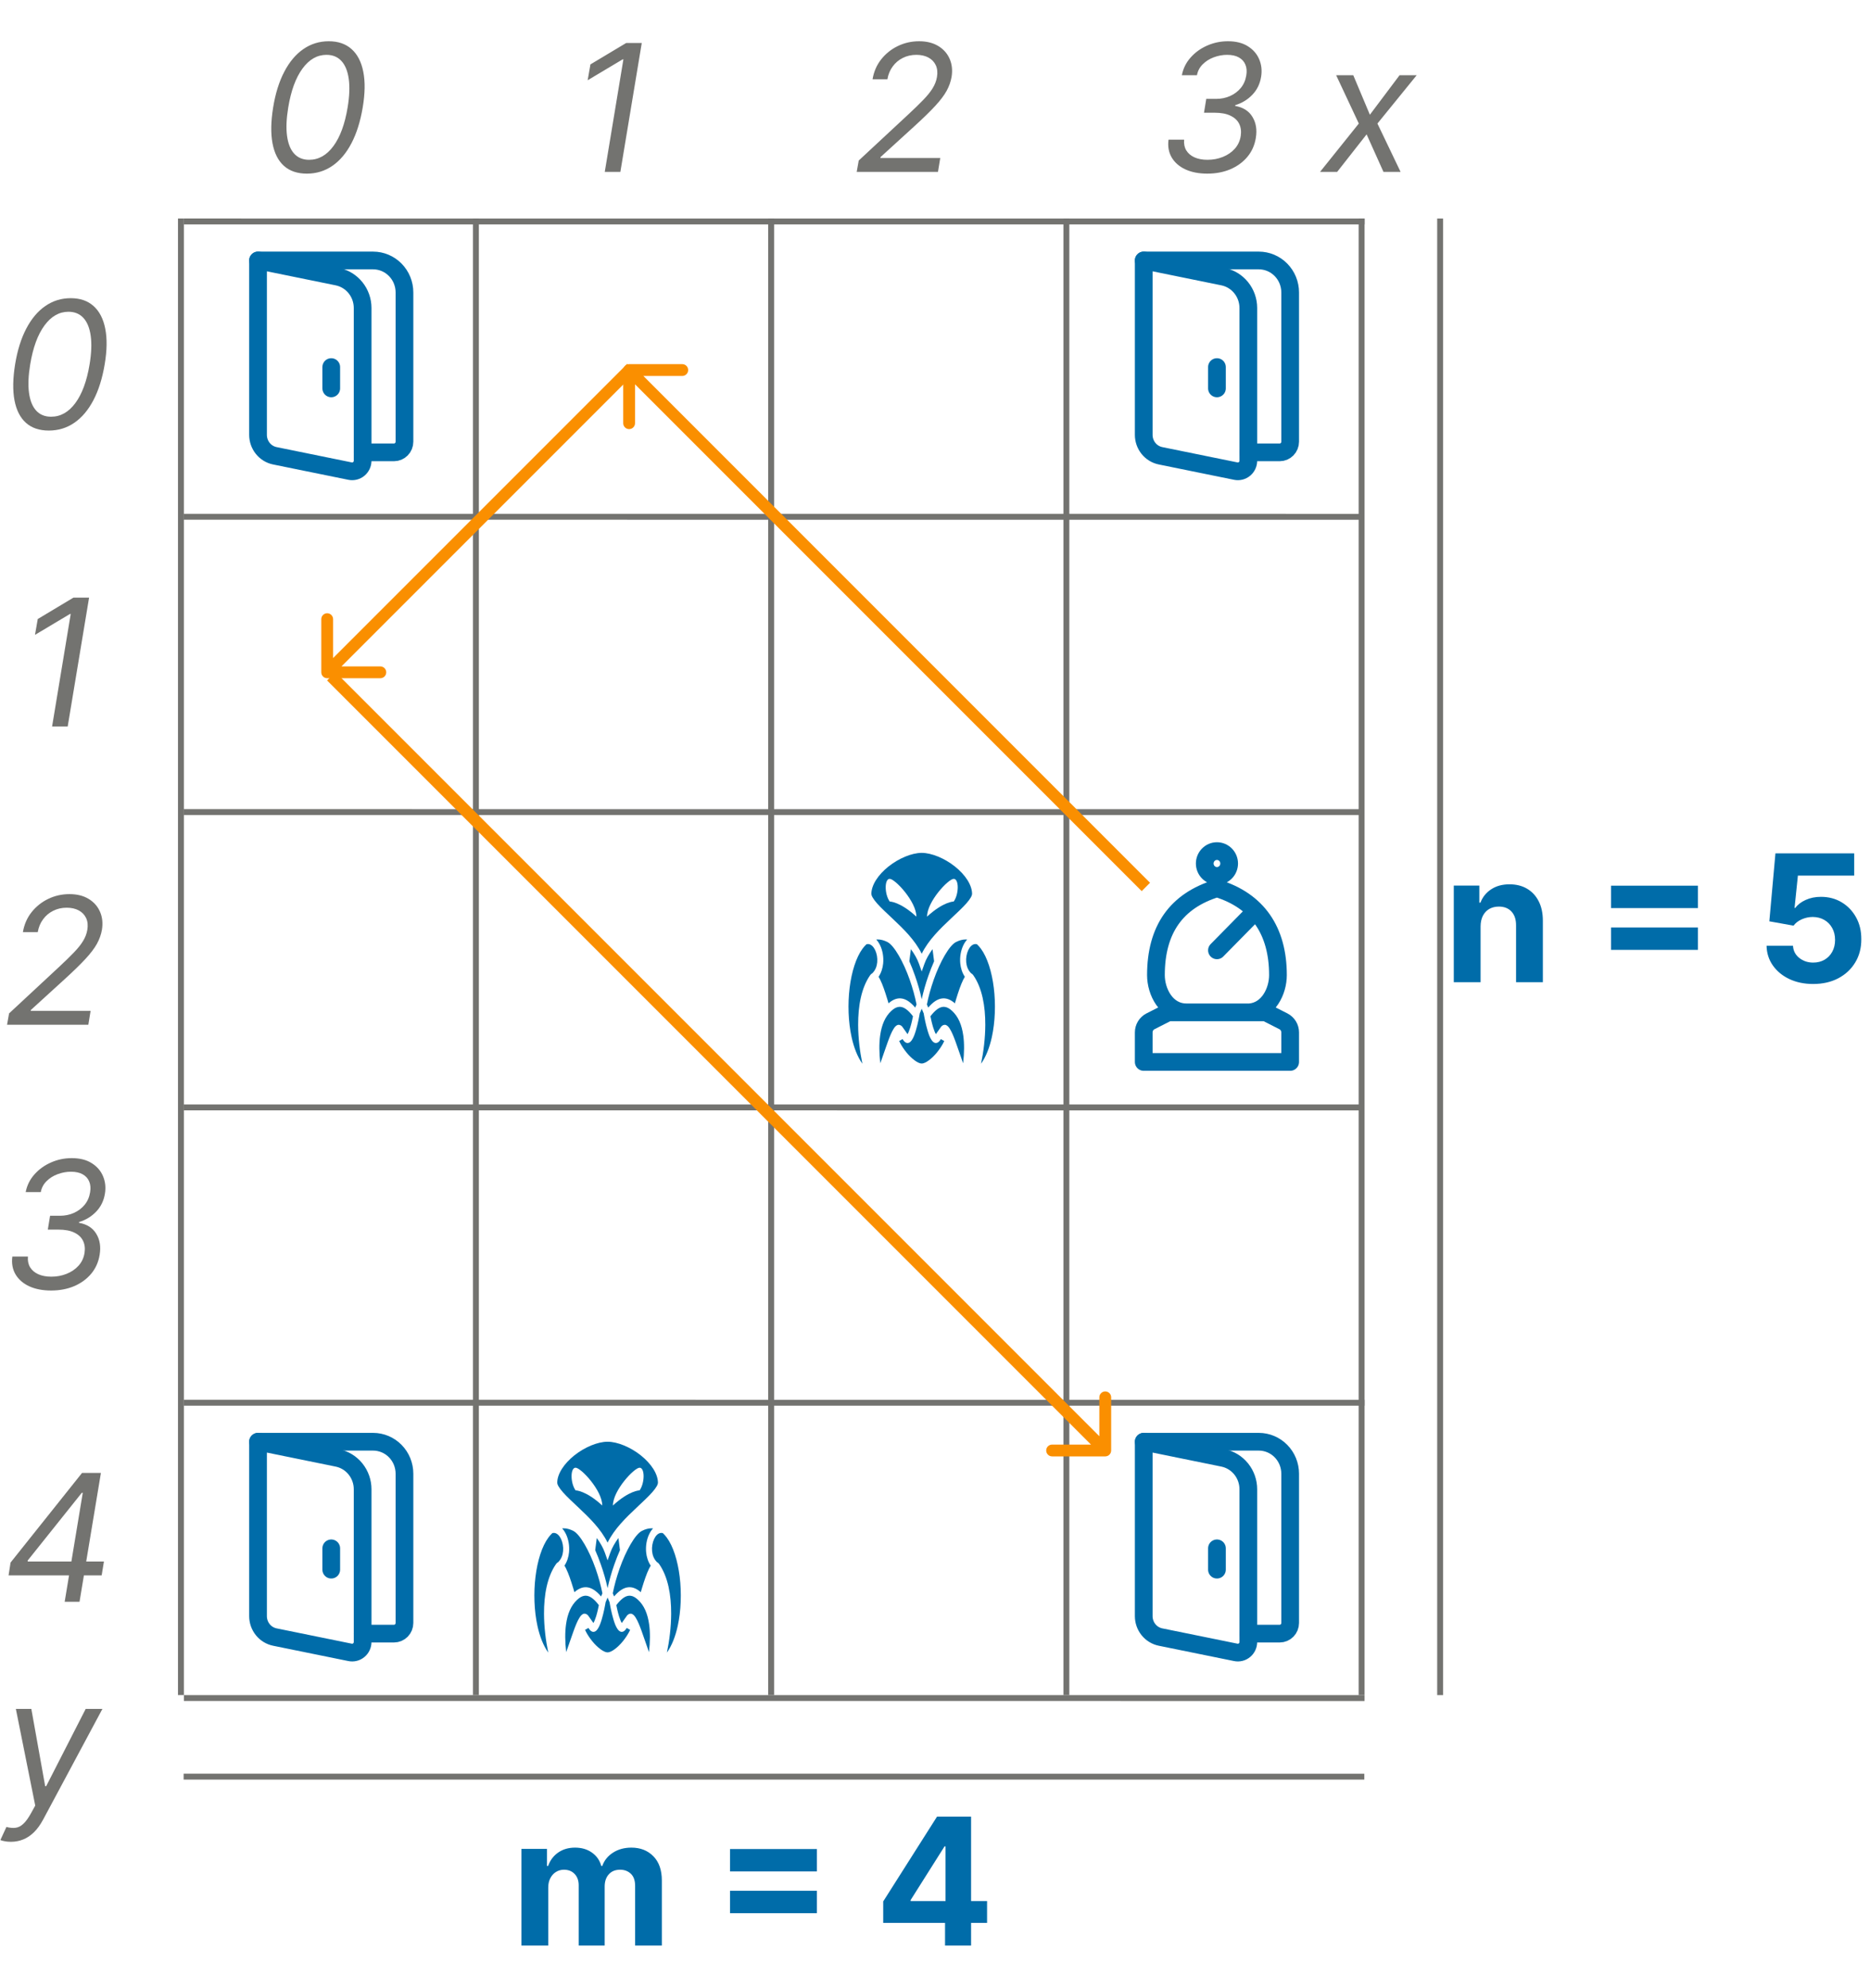 <svg width="3167" height="3366" viewBox="0 0 3167 3366" fill="none" xmlns="http://www.w3.org/2000/svg">
<path d="M1937 441H2131.86C2145.95 441 2159.47 446.705 2169.43 456.859C2179.4 467.014 2185 480.787 2185 495.147V747.834C2185 752.621 2183.13 757.212 2179.81 760.597C2176.49 763.982 2171.98 765.884 2167.29 765.884H2114.14" stroke="#006CA9" stroke-width="30" stroke-linecap="round" stroke-linejoin="round"/>
<path d="M2061 621.491V657.589M1937 441L2071.42 468.399C2083.46 470.852 2094.3 477.481 2102.09 487.159C2109.88 496.836 2114.14 508.965 2114.14 521.481V779.962C2114.14 782.631 2113.56 785.267 2112.44 787.679C2111.32 790.091 2109.68 792.22 2107.66 793.912C2105.63 795.604 2103.26 796.816 2100.72 797.463C2098.18 798.109 2095.53 798.173 2092.96 797.65L1965.48 771.695C1957.45 770.059 1950.22 765.636 1945.03 759.179C1939.83 752.723 1937 744.631 1937 736.283V441Z" stroke="#006CA9" stroke-width="30" stroke-linecap="round" stroke-linejoin="round"/>
<path d="M437 441H631.857C645.951 441 659.469 446.705 669.435 456.859C679.401 467.014 685 480.787 685 495.147V747.834C685 752.621 683.134 757.212 679.812 760.597C676.49 763.982 671.984 765.884 667.286 765.884H614.143" stroke="#006CA9" stroke-width="30" stroke-linecap="round" stroke-linejoin="round"/>
<path d="M561 621.491V657.589M437 441L571.416 468.399C583.462 470.852 594.301 477.481 602.091 487.159C609.881 496.836 614.14 508.965 614.143 521.481V779.962C614.141 782.631 613.559 785.267 612.437 787.679C611.315 790.091 609.682 792.22 607.656 793.912C605.63 795.604 603.26 796.816 600.718 797.463C598.176 798.109 595.526 798.173 592.957 797.65L465.485 771.695C457.45 770.059 450.221 765.636 445.027 759.179C439.833 752.723 436.997 744.631 437 736.283V441Z" stroke="#006CA9" stroke-width="30" stroke-linecap="round" stroke-linejoin="round"/>
<path d="M437 2441H631.857C645.951 2441 659.469 2446.7 669.435 2456.86C679.401 2467.01 685 2480.79 685 2495.15V2747.83C685 2752.62 683.134 2757.21 679.812 2760.6C676.49 2763.98 671.984 2765.88 667.286 2765.88H614.143" stroke="#006CA9" stroke-width="30" stroke-linecap="round" stroke-linejoin="round"/>
<path d="M561 2621.49V2657.59M437 2441L571.416 2468.4C583.462 2470.85 594.301 2477.48 602.091 2487.16C609.881 2496.84 614.14 2508.96 614.143 2521.48V2779.96C614.141 2782.63 613.559 2785.27 612.437 2787.68C611.315 2790.09 609.682 2792.22 607.656 2793.91C605.63 2795.6 603.26 2796.82 600.718 2797.46C598.176 2798.11 595.526 2798.17 592.957 2797.65L465.485 2771.7C457.45 2770.06 450.221 2765.64 445.027 2759.18C439.833 2752.72 436.997 2744.63 437 2736.28V2441Z" stroke="#006CA9" stroke-width="30" stroke-linecap="round" stroke-linejoin="round"/>
<path d="M1937 2441H2131.86C2145.95 2441 2159.47 2446.7 2169.43 2456.86C2179.4 2467.01 2185 2480.79 2185 2495.15V2747.83C2185 2752.62 2183.13 2757.21 2179.81 2760.6C2176.49 2763.98 2171.98 2765.88 2167.29 2765.88H2114.14" stroke="#006CA9" stroke-width="30" stroke-linecap="round" stroke-linejoin="round"/>
<path d="M2061 2621.49V2657.59M1937 2441L2071.42 2468.4C2083.46 2470.85 2094.3 2477.48 2102.09 2487.16C2109.88 2496.84 2114.14 2508.96 2114.14 2521.48V2779.96C2114.14 2782.63 2113.56 2785.27 2112.44 2787.68C2111.32 2790.09 2109.68 2792.22 2107.66 2793.91C2105.63 2795.6 2103.26 2796.82 2100.72 2797.46C2098.18 2798.11 2095.53 2798.17 2092.96 2797.65L1965.48 2771.7C1957.45 2770.06 1950.22 2765.64 1945.03 2759.18C1939.83 2752.72 1937 2744.63 1937 2736.28V2441Z" stroke="#006CA9" stroke-width="30" stroke-linecap="round" stroke-linejoin="round"/>
<path d="M1561 1444C1544.2 1444 1522.09 1453.26 1504.75 1467.07C1496.08 1473.97 1488.59 1482 1483.46 1490.17C1478.34 1498.33 1475.71 1506.38 1475.71 1513.58C1475.71 1514.38 1476.13 1516.41 1477.75 1519.3C1479.37 1522.2 1482.02 1525.74 1485.38 1529.55C1492.11 1537.16 1501.65 1545.94 1511.86 1555.57C1529.62 1572.33 1549.52 1591.41 1561 1614.79C1572.48 1591.41 1592.38 1572.33 1610.14 1555.57C1620.35 1545.94 1629.89 1537.16 1636.62 1529.55C1639.98 1525.74 1642.63 1522.2 1644.25 1519.3C1645.87 1516.41 1646.29 1514.38 1646.29 1513.58C1646.29 1506.38 1643.66 1498.33 1638.54 1490.17C1633.41 1482 1625.92 1473.97 1617.25 1467.07C1599.91 1453.26 1577.8 1444 1561 1444ZM1506.78 1487.98C1515.81 1487.98 1551.96 1526.37 1551.96 1551.96C1524.04 1526.25 1506.78 1526.37 1506.78 1526.37C1497.74 1513.58 1497.74 1487.98 1506.78 1487.98ZM1615.22 1487.98C1624.26 1487.98 1624.26 1513.58 1615.22 1526.37C1615.22 1526.37 1597.96 1526.25 1570.04 1551.96C1570.04 1526.37 1606.19 1487.98 1615.22 1487.98ZM1486.66 1590.59C1485.95 1590.59 1485.25 1590.62 1484.55 1590.68C1484.37 1590.69 1484.19 1590.72 1484.01 1590.74C1486.62 1593.49 1488.87 1596.92 1490.67 1600.75C1494.74 1609.38 1496.74 1620.21 1495.72 1631.08C1494.96 1639.11 1492.42 1647.12 1487.97 1653.78C1488.95 1655.31 1489.86 1657.03 1490.79 1658.93C1494.79 1667.07 1498.78 1678.69 1502.79 1691.92C1503.47 1694.16 1504.14 1696.44 1504.81 1698.75C1510.83 1693.43 1517.58 1690.01 1524.84 1690.33C1525.94 1690.38 1527.04 1690.51 1528.13 1690.73C1535.24 1692.15 1542.47 1697.09 1549.97 1705.96C1550.73 1704.21 1551.48 1702.43 1552.21 1700.65C1549.74 1687.8 1545.66 1672.97 1540.6 1658.57C1530.01 1628.49 1514.29 1600.69 1502.93 1594.95C1497.04 1591.97 1491.64 1590.59 1486.66 1590.59ZM1635.34 1590.59C1630.36 1590.59 1624.96 1591.97 1619.07 1594.95C1607.71 1600.69 1591.99 1628.49 1581.4 1658.57C1576.34 1672.97 1572.26 1687.8 1569.79 1700.65C1570.5 1702.4 1571.26 1704.18 1572.03 1705.96C1579.53 1697.09 1586.76 1692.15 1593.87 1690.73C1594.98 1690.51 1596.07 1690.38 1597.16 1690.33C1604.42 1690.01 1611.17 1693.43 1617.19 1698.75C1617.86 1696.44 1618.53 1694.16 1619.21 1691.92C1623.22 1678.69 1627.21 1667.07 1631.21 1658.93C1632.14 1657.03 1633.05 1655.31 1634.03 1653.78C1629.58 1647.12 1627.04 1639.11 1626.28 1631.08C1625.26 1620.21 1627.26 1609.38 1631.33 1600.75C1633.13 1596.92 1635.38 1593.49 1637.99 1590.74C1637.81 1590.72 1637.63 1590.69 1637.45 1590.68C1636.74 1590.62 1636.04 1590.59 1635.34 1590.59H1635.34ZM1469.82 1598.36C1469.04 1598.37 1468.26 1598.47 1467.49 1598.67C1465.15 1600.81 1462.92 1603.34 1460.79 1606.21C1449.98 1620.8 1442.26 1645.14 1438.91 1672.5C1435.57 1699.86 1436.56 1730.09 1442.24 1755.98C1446.15 1773.8 1452.27 1789.35 1460.51 1801C1456.29 1780.62 1453.4 1757.77 1453.33 1735.17C1453.22 1703.88 1458.5 1672.73 1473.82 1650.91C1474.71 1649.64 1475.91 1648.57 1477.23 1647.95C1482.59 1642.69 1484.99 1636.13 1485.64 1629.18C1486.31 1622.07 1484.93 1614.5 1482.21 1608.74C1479.5 1602.97 1475.65 1599.21 1471.44 1598.49C1470.91 1598.41 1470.37 1598.36 1469.82 1598.36ZM1652.18 1598.36C1651.64 1598.36 1651.1 1598.4 1650.56 1598.49C1646.35 1599.21 1642.5 1602.97 1639.79 1608.74C1637.07 1614.5 1635.69 1622.07 1636.36 1629.18C1637.02 1636.13 1639.41 1642.69 1644.77 1647.95C1646.09 1648.57 1647.29 1649.64 1648.18 1650.91C1663.5 1672.73 1668.78 1703.88 1668.67 1735.17C1668.6 1757.77 1665.71 1780.62 1661.49 1801C1669.73 1789.35 1675.85 1773.8 1679.76 1755.98C1685.44 1730.09 1686.43 1699.86 1683.09 1672.5C1679.74 1645.14 1672.02 1620.8 1661.21 1606.21C1659.08 1603.34 1656.85 1600.81 1654.51 1598.67C1653.74 1598.47 1652.97 1598.37 1652.18 1598.36ZM1542.67 1607.02L1540.03 1627.55C1543.5 1635.4 1546.73 1643.73 1549.69 1652.15C1554.41 1665.53 1558.3 1679.21 1561 1691.86C1563.7 1679.21 1567.59 1665.53 1572.3 1652.15C1575.27 1643.73 1578.5 1635.4 1581.97 1627.55L1579.33 1607.02C1573.37 1615.19 1568.52 1623.55 1565.55 1631.95L1561 1644.83L1556.45 1631.95C1553.48 1623.55 1548.63 1615.18 1542.67 1607.02L1542.67 1607.02ZM1523.39 1704.69C1523.03 1704.69 1522.66 1704.72 1522.3 1704.75C1517.99 1705.18 1513.88 1707.55 1509.55 1711.54C1499.09 1721.18 1493.14 1735.11 1490.61 1753.33C1488.73 1766.88 1488.89 1782.78 1490.9 1800.27C1494.94 1789.01 1499.24 1775.87 1503.43 1764.39C1506.69 1755.44 1509.8 1747.61 1513.3 1742.03C1515.05 1739.24 1516.91 1736.78 1519.72 1735.56C1522.52 1734.35 1526.32 1735.8 1528.44 1738.8L1536.98 1750.89C1538.15 1749.2 1540.08 1744.61 1541.64 1739.46C1543.94 1731.86 1545.4 1724.8 1546.21 1720.65C1538.64 1710.71 1532.18 1706.08 1526.71 1704.98C1525.61 1704.76 1524.5 1704.66 1523.39 1704.69ZM1598.61 1704.69C1597.5 1704.66 1596.39 1704.76 1595.29 1704.98C1589.82 1706.08 1583.36 1710.71 1575.79 1720.65C1576.6 1724.8 1578.06 1731.86 1580.36 1739.46C1581.92 1744.61 1583.85 1749.2 1585.02 1750.89L1593.56 1738.8C1595.68 1735.8 1599.48 1734.35 1602.28 1735.56C1605.09 1736.78 1606.95 1739.24 1608.7 1742.03C1612.2 1747.61 1615.31 1755.44 1618.57 1764.39C1622.76 1775.87 1627.06 1789.01 1631.1 1800.27C1633.11 1782.78 1633.27 1766.88 1631.39 1753.33C1628.86 1735.11 1622.91 1721.18 1612.45 1711.54C1608.12 1707.55 1604.01 1705.18 1599.7 1704.75C1599.33 1704.72 1598.97 1704.7 1598.61 1704.69ZM1561 1707.85C1559.89 1710.61 1558.73 1713.33 1557.54 1716.02L1557.59 1716.09L1556.89 1720.05C1556.89 1720.05 1554.61 1733.17 1550.99 1745.13C1549.18 1751.11 1547.2 1756.82 1544.12 1761.18C1542.58 1763.36 1540.58 1765.43 1537.82 1765.87C1535.07 1766.3 1532.17 1764.44 1530.29 1761.78L1528.49 1759.22C1526.66 1760.53 1524.78 1761.61 1522.84 1762.38C1523.32 1763.56 1523.85 1764.7 1524.42 1765.8C1526.96 1770.67 1530.71 1776.37 1534.98 1781.66C1543.52 1792.24 1554.5 1800.67 1561 1800.67C1567.5 1800.67 1578.48 1792.24 1587.02 1781.66C1591.29 1776.37 1595.04 1770.67 1597.58 1765.8C1598.15 1764.7 1598.68 1763.56 1599.16 1762.38C1597.22 1761.61 1595.34 1760.53 1593.51 1759.22L1591.71 1761.78C1589.83 1764.44 1586.93 1766.3 1584.18 1765.87C1581.42 1765.43 1579.42 1763.36 1577.88 1761.18C1574.8 1756.82 1572.82 1751.11 1571.01 1745.13C1567.39 1733.17 1565.11 1720.05 1565.11 1720.05L1564.41 1716.09L1564.46 1716.02C1563.27 1713.33 1562.11 1710.61 1561 1707.85Z" fill="#006CA9"/>
<path d="M1029 2441C1012.2 2441 990.088 2450.26 972.749 2464.07C964.08 2470.97 956.59 2479 951.464 2487.17C946.337 2495.33 943.71 2503.38 943.71 2510.58C943.71 2511.38 944.134 2513.41 945.755 2516.3C947.374 2519.2 950.019 2522.74 953.382 2526.55C960.107 2534.16 969.652 2542.94 979.856 2552.57C997.616 2569.33 1017.52 2588.41 1029 2611.79C1040.48 2588.41 1060.38 2569.33 1078.14 2552.57C1088.35 2542.94 1097.89 2534.16 1104.62 2526.55C1107.98 2522.74 1110.63 2519.2 1112.25 2516.3C1113.87 2513.41 1114.29 2511.38 1114.29 2510.58C1114.29 2503.38 1111.66 2495.33 1106.54 2487.17C1101.41 2479 1093.92 2470.97 1085.25 2464.07C1067.91 2450.26 1045.8 2441 1029 2441ZM974.776 2484.98C983.813 2484.98 1019.96 2523.37 1019.96 2548.96C992.045 2523.25 974.776 2523.37 974.776 2523.37C965.739 2510.58 965.739 2484.98 974.776 2484.98ZM1083.22 2484.98C1092.26 2484.98 1092.26 2510.58 1083.22 2523.37C1083.22 2523.37 1065.96 2523.25 1038.04 2548.96C1038.04 2523.37 1074.19 2484.98 1083.22 2484.98ZM954.662 2587.59C953.951 2587.59 953.248 2587.62 952.555 2587.68C952.371 2587.69 952.191 2587.72 952.008 2587.74C954.619 2590.49 956.869 2593.92 958.672 2597.75C962.736 2606.38 964.742 2617.21 963.718 2628.08C962.962 2636.11 960.423 2644.12 955.971 2650.78C956.952 2652.31 957.86 2654.03 958.79 2655.93C962.788 2664.07 966.779 2675.69 970.788 2688.92C971.466 2691.16 972.141 2693.44 972.813 2695.75C978.828 2690.43 985.577 2687.01 992.841 2687.33C993.941 2687.38 995.038 2687.51 996.128 2687.73C1003.24 2689.15 1010.47 2694.09 1017.97 2702.96C1018.73 2701.21 1019.48 2699.43 1020.21 2697.65C1017.74 2684.8 1013.66 2669.97 1008.6 2655.57C998.007 2625.49 982.287 2597.69 970.928 2591.95C965.036 2588.97 959.637 2587.59 954.662 2587.59ZM1103.34 2587.59C1098.36 2587.59 1092.96 2588.97 1087.07 2591.95C1075.71 2597.69 1059.99 2625.49 1049.4 2655.57C1044.34 2669.97 1040.26 2684.8 1037.79 2697.65C1038.5 2699.4 1039.26 2701.18 1040.03 2702.96C1047.53 2694.09 1054.76 2689.15 1061.87 2687.73C1062.98 2687.51 1064.07 2687.38 1065.16 2687.33C1072.42 2687.01 1079.17 2690.43 1085.19 2695.75C1085.86 2693.44 1086.53 2691.16 1087.21 2688.92C1091.22 2675.69 1095.21 2664.07 1099.21 2655.93C1100.14 2654.03 1101.05 2652.31 1102.03 2650.78C1097.58 2644.12 1095.04 2636.11 1094.28 2628.08C1093.26 2617.21 1095.26 2606.38 1099.33 2597.75C1101.13 2593.92 1103.38 2590.49 1105.99 2587.74C1105.81 2587.72 1105.63 2587.69 1105.45 2587.68C1104.74 2587.62 1104.04 2587.59 1103.34 2587.59H1103.34ZM937.816 2595.36C937.035 2595.37 936.256 2595.47 935.489 2595.67C933.147 2597.81 930.92 2600.34 928.792 2603.21C917.98 2617.8 910.256 2642.14 906.914 2669.5C903.571 2696.86 904.562 2727.09 910.243 2752.98C914.152 2770.8 920.271 2786.35 928.514 2798C924.288 2777.62 921.404 2754.77 921.325 2732.17C921.217 2700.88 926.497 2669.73 941.824 2647.91C942.71 2646.64 943.914 2645.57 945.23 2644.95C950.591 2639.69 952.985 2633.13 953.639 2626.18C954.309 2619.07 952.927 2611.5 950.213 2605.74C947.498 2599.97 943.653 2596.21 939.438 2595.49C938.911 2595.41 938.37 2595.36 937.816 2595.36ZM1120.18 2595.36C1119.64 2595.36 1119.1 2595.4 1118.56 2595.49C1114.35 2596.21 1110.5 2599.97 1107.79 2605.74C1105.07 2611.5 1103.69 2619.07 1104.36 2626.18C1105.02 2633.13 1107.41 2639.69 1112.77 2644.95C1114.09 2645.57 1115.29 2646.64 1116.18 2647.91C1131.5 2669.73 1136.78 2700.88 1136.67 2732.17C1136.6 2754.77 1133.71 2777.62 1129.49 2798C1137.73 2786.35 1143.85 2770.8 1147.76 2752.98C1153.44 2727.09 1154.43 2696.86 1151.09 2669.5C1147.74 2642.14 1140.02 2617.8 1129.21 2603.21C1127.08 2600.34 1124.85 2597.81 1122.51 2595.67C1121.74 2595.47 1120.97 2595.37 1120.18 2595.36ZM1010.67 2604.02L1008.03 2624.55C1011.5 2632.4 1014.73 2640.73 1017.69 2649.15C1022.41 2662.53 1026.3 2676.21 1029 2688.86C1031.7 2676.21 1035.59 2662.53 1040.3 2649.15C1043.27 2640.73 1046.5 2632.4 1049.97 2624.55L1047.33 2604.02C1041.37 2612.19 1036.52 2620.55 1033.55 2628.95L1029 2641.83L1024.45 2628.95C1021.48 2620.55 1016.63 2612.18 1010.67 2604.02L1010.67 2604.02ZM991.389 2701.69C991.026 2701.69 990.664 2701.72 990.304 2701.75C985.986 2702.18 981.876 2704.55 977.551 2708.54C967.094 2718.18 961.144 2732.11 958.611 2750.33C956.728 2763.88 956.892 2779.78 958.903 2797.27C962.942 2786.01 967.243 2772.87 971.429 2761.39C974.691 2752.44 977.796 2744.61 981.302 2739.03C983.054 2736.24 984.906 2733.78 987.715 2732.56C990.525 2731.35 994.325 2732.8 996.445 2735.8L1004.98 2747.89C1006.15 2746.2 1008.08 2741.61 1009.64 2736.46C1011.94 2728.86 1013.4 2721.8 1014.21 2717.65C1006.64 2707.71 1000.18 2703.08 994.707 2701.98C993.608 2701.76 992.499 2701.66 991.389 2701.69ZM1066.61 2701.69C1065.5 2701.66 1064.39 2701.76 1063.29 2701.98C1057.82 2703.08 1051.36 2707.71 1043.79 2717.65C1044.6 2721.8 1046.06 2728.86 1048.36 2736.46C1049.92 2741.61 1051.85 2746.2 1053.02 2747.89L1061.56 2735.8C1063.68 2732.8 1067.48 2731.35 1070.28 2732.56C1073.09 2733.78 1074.95 2736.24 1076.7 2739.03C1080.2 2744.61 1083.31 2752.44 1086.57 2761.39C1090.76 2772.87 1095.06 2786.01 1099.1 2797.27C1101.11 2779.78 1101.27 2763.88 1099.39 2750.33C1096.86 2732.11 1090.91 2718.18 1080.45 2708.54C1076.12 2704.55 1072.01 2702.18 1067.7 2701.75C1067.33 2701.72 1066.97 2701.7 1066.61 2701.69ZM1029 2704.85C1027.89 2707.61 1026.73 2710.33 1025.54 2713.02L1025.59 2713.09L1024.89 2717.05C1024.89 2717.05 1022.61 2730.17 1018.99 2742.13C1017.18 2748.11 1015.2 2753.82 1012.12 2758.18C1010.58 2760.36 1008.58 2762.43 1005.82 2762.87C1003.07 2763.3 1000.17 2761.44 998.294 2758.78L996.487 2756.22C994.656 2757.53 992.778 2758.61 990.845 2759.38C991.322 2760.56 991.847 2761.7 992.417 2762.8C994.963 2767.67 998.705 2773.37 1002.98 2778.66C1011.52 2789.24 1022.5 2797.67 1029 2797.67C1035.5 2797.67 1046.48 2789.24 1055.02 2778.66C1059.29 2773.37 1063.04 2767.67 1065.58 2762.8C1066.15 2761.7 1066.68 2760.56 1067.16 2759.38C1065.22 2758.61 1063.34 2757.53 1061.51 2756.22L1059.71 2758.78C1057.83 2761.44 1054.93 2763.3 1052.18 2762.87C1049.42 2762.43 1047.42 2760.36 1045.88 2758.18C1042.8 2753.82 1040.82 2748.11 1039.01 2742.13C1035.39 2730.17 1033.11 2717.05 1033.11 2717.05L1032.41 2713.09L1032.46 2713.02C1031.27 2710.33 1030.11 2707.61 1029 2704.85Z" fill="#006CA9"/>
<path d="M2061 1483C2055.52 1483 2050.26 1480.79 2046.39 1476.85C2042.51 1472.91 2040.33 1467.57 2040.33 1462C2040.33 1456.43 2042.51 1451.09 2046.39 1447.15C2050.26 1443.21 2055.52 1441 2061 1441C2066.48 1441 2071.74 1443.21 2075.61 1447.15C2079.49 1451.09 2081.67 1456.43 2081.67 1462C2081.67 1467.57 2079.49 1472.91 2075.61 1476.85C2071.74 1480.79 2066.48 1483 2061 1483ZM2061 1483V1504M2061 1504C1992.12 1525 1957.67 1573.99 1957.67 1651C1957.67 1678.95 1974.88 1714 2009.33 1714H2112.67H2116.28C2148.32 1711.5 2164.33 1677.96 2164.33 1651C2164.33 1575.97 2129.88 1525 2061 1504ZM2123 1546L2061 1609M1978.33 1714L1948.43 1729.2C1945 1730.95 1942.11 1733.63 1940.09 1736.94C1938.07 1740.26 1937 1744.08 1937 1747.98V1798H2185V1747.98C2185 1744.08 2183.93 1740.26 2181.91 1736.94C2179.89 1733.63 2177 1730.95 2173.57 1729.2L2143.67 1714H1978.33Z" stroke="#006CA9" stroke-width="30" stroke-linecap="round" stroke-linejoin="round"/>
<path d="M2507.49 1568.4V1663H2462.11V1499.36H2505.36V1528.23H2507.28C2510.9 1518.72 2516.98 1511.19 2525.5 1505.65C2534.02 1500.04 2544.36 1497.23 2556.5 1497.23C2567.86 1497.23 2577.77 1499.72 2586.22 1504.69C2594.67 1509.66 2601.24 1516.76 2605.93 1526C2610.62 1535.16 2612.96 1546.1 2612.96 1558.81V1663H2567.58V1566.91C2567.65 1556.89 2565.09 1549.08 2559.91 1543.47C2554.72 1537.79 2547.59 1534.95 2538.5 1534.95C2532.39 1534.95 2526.99 1536.26 2522.3 1538.89C2517.69 1541.52 2514.06 1545.35 2511.44 1550.39C2508.88 1555.37 2507.57 1561.37 2507.49 1568.4ZM2728.39 1537.5V1499.58H2875.52V1537.5H2728.39ZM2728.39 1608.24V1570.32H2875.52V1608.24H2728.39ZM3070.77 1665.98C3055.71 1665.98 3042.29 1663.21 3030.5 1657.67C3018.78 1652.13 3009.47 1644.5 3002.58 1634.77C2995.7 1625.04 2992.11 1613.89 2991.82 1601.32H3036.57C3037.07 1609.77 3040.62 1616.62 3047.22 1621.88C3053.83 1627.13 3061.68 1629.76 3070.77 1629.76C3078.01 1629.76 3084.4 1628.16 3089.94 1624.97C3095.55 1621.7 3099.92 1617.19 3103.05 1611.44C3106.24 1605.61 3107.84 1598.94 3107.84 1591.41C3107.84 1583.74 3106.21 1576.99 3102.94 1571.17C3099.74 1565.34 3095.31 1560.8 3089.62 1557.53C3083.94 1554.26 3077.44 1552.6 3070.13 1552.52C3063.74 1552.52 3057.52 1553.84 3051.48 1556.47C3045.52 1559.09 3040.87 1562.68 3037.53 1567.23L2996.51 1559.88L3006.85 1444.82H3140.23V1482.53H3044.88L3039.23 1537.18H3040.51C3044.35 1531.79 3050.13 1527.31 3057.88 1523.76C3065.62 1520.21 3074.28 1518.43 3083.87 1518.43C3097.01 1518.43 3108.73 1521.52 3119.03 1527.7C3129.32 1533.88 3137.46 1542.37 3143.42 1553.16C3149.39 1563.89 3152.34 1576.25 3152.27 1590.24C3152.34 1604.94 3148.93 1618.01 3142.04 1629.44C3135.22 1640.81 3125.67 1649.75 3113.38 1656.29C3101.16 1662.75 3086.96 1665.98 3070.77 1665.98Z" fill="#006CA9"/>
<path d="M883.111 3294V3130.36H926.364V3159.23H928.281C931.69 3149.65 937.372 3142.08 945.327 3136.54C953.281 3131 962.798 3128.23 973.878 3128.23C985.099 3128.23 994.652 3131.04 1002.54 3136.65C1010.42 3142.19 1015.67 3149.72 1018.3 3159.23H1020.01C1023.35 3149.86 1029.38 3142.37 1038.12 3136.76C1046.92 3131.07 1057.33 3128.23 1069.33 3128.23C1084.6 3128.23 1097 3133.1 1106.51 3142.83C1116.1 3152.49 1120.89 3166.19 1120.89 3183.95V3294H1075.62V3192.9C1075.62 3183.81 1073.2 3176.99 1068.37 3172.44C1063.54 3167.9 1057.51 3165.63 1050.26 3165.63C1042.02 3165.63 1035.6 3168.25 1030.98 3173.51C1026.36 3178.69 1024.06 3185.55 1024.06 3194.07V3294H980.057V3191.94C980.057 3183.91 977.749 3177.52 973.132 3172.76C968.587 3168.01 962.585 3165.63 955.128 3165.63C950.085 3165.63 945.54 3166.9 941.491 3169.46C937.514 3171.95 934.354 3175.46 932.01 3180.01C929.666 3184.48 928.494 3189.74 928.494 3195.78V3294H883.111ZM1236.4 3168.5V3130.58H1383.53V3168.5H1236.4ZM1236.4 3239.24V3201.32H1383.53V3239.24H1236.4ZM1495.79 3255.65V3219.32L1586.88 3075.82H1618.2V3126.1H1599.66L1542.24 3216.98V3218.68H1671.68V3255.65H1495.79ZM1600.51 3294V3244.57L1601.36 3228.48V3075.82H1644.62V3294H1600.51Z" fill="#006CA9"/>
<path d="M519.688 293.983C503.636 293.983 490.71 289.615 480.909 280.879C471.108 272.072 464.645 259.324 461.52 242.634C458.395 225.872 458.75 205.631 462.585 181.909C466.42 158.33 472.706 138.195 481.442 121.504C490.178 104.743 500.938 91.959 513.722 83.152C526.506 74.274 540.852 69.835 556.761 69.835C572.67 69.835 585.561 74.274 595.433 83.152C605.376 92.03 611.982 104.814 615.249 121.504C618.587 138.195 618.267 158.33 614.29 181.909C610.313 205.631 603.956 225.837 595.22 242.527C586.484 259.217 575.724 271.966 562.94 280.773C550.156 289.58 535.739 293.983 519.688 293.983ZM523.523 270.545C539.503 270.545 553.175 262.875 564.538 247.534C575.973 232.122 584.034 210.247 588.722 181.909C591.847 163.017 592.486 146.93 590.639 133.649C588.793 120.368 584.673 110.247 578.281 103.287C571.889 96.327 563.438 92.847 552.926 92.847C537.159 92.847 523.594 100.624 512.23 116.178C500.866 131.661 492.841 153.571 488.153 181.909C485.028 200.801 484.354 216.852 486.129 230.062C487.905 243.273 491.953 253.322 498.274 260.212C504.595 267.101 513.011 270.545 523.523 270.545ZM1086.88 72.818L1050.65 291H1024.23L1055.77 100.517H1054.49L995.256 135.886L999.943 109.04L1060.45 72.818H1086.88ZM1450.9 291L1454.31 271.824L1539.11 192.989C1549.06 183.756 1557.33 175.695 1563.93 168.805C1570.61 161.916 1575.8 155.453 1579.49 149.416C1583.25 143.379 1585.7 137.023 1586.84 130.347C1588.12 122.676 1587.44 116.036 1584.82 110.425C1582.19 104.814 1578.03 100.482 1572.35 97.428C1566.67 94.374 1559.85 92.847 1551.9 92.847C1543.52 92.847 1535.88 94.587 1528.99 98.067C1522.1 101.476 1516.38 106.305 1511.84 112.555C1507.29 118.734 1504.31 125.943 1502.89 134.182H1477.75C1479.88 121.398 1484.74 110.176 1492.34 100.517C1500.01 90.858 1509.42 83.329 1520.58 77.932C1531.8 72.534 1543.8 69.835 1556.58 69.835C1569.37 69.835 1580.2 72.534 1589.08 77.932C1597.95 83.329 1604.38 90.609 1608.36 99.771C1612.34 108.933 1613.4 119.125 1611.56 130.347C1610.13 138.443 1607.33 146.291 1603.14 153.891C1598.95 161.49 1592.52 169.977 1583.86 179.352C1575.26 188.656 1563.62 200.02 1548.91 213.443L1491.38 265.858L1490.96 267.562H1592.38L1588.54 291H1450.9ZM2044.62 293.983C2030.41 293.983 2018.09 291.604 2007.65 286.845C1997.28 282.016 1989.54 275.304 1984.42 266.71C1979.31 258.045 1977.5 247.96 1978.99 236.455H2005.41C2004.77 243.415 2005.98 249.452 2009.03 254.565C2012.16 259.679 2016.78 263.621 2022.88 266.391C2029.06 269.161 2036.45 270.545 2045.04 270.545C2054.2 270.545 2062.8 268.947 2070.82 265.751C2078.92 262.555 2085.7 257.939 2091.17 251.902C2096.64 245.794 2100.01 238.514 2101.29 230.062C2102.43 222.463 2101.58 215.716 2098.74 209.821C2095.89 203.926 2090.99 199.31 2084.03 195.972C2077.14 192.562 2068.13 190.858 2056.97 190.858H2039.08L2042.91 167.42H2059.53C2068.2 167.42 2076.15 165.787 2083.39 162.52C2090.64 159.253 2096.68 154.672 2101.51 148.777C2106.34 142.811 2109.39 135.815 2110.67 127.79C2111.88 120.759 2111.38 114.651 2109.18 109.466C2107.05 104.21 2103.35 100.126 2098.1 97.215C2092.91 94.303 2086.31 92.847 2078.28 92.847C2070.61 92.847 2063.08 94.231 2055.7 97.001C2048.38 99.7 2042.13 103.642 2036.95 108.827C2031.76 113.94 2028.49 120.119 2027.14 127.364H2001.58C2003.78 116 2008.71 106.021 2016.38 97.428C2024.06 88.763 2033.39 82.016 2044.4 77.186C2055.48 72.285 2067.2 69.835 2079.56 69.835C2093.27 69.835 2104.56 72.676 2113.44 78.358C2122.39 83.969 2128.78 91.355 2132.61 100.517C2136.45 109.608 2137.51 119.409 2135.81 129.92C2133.89 141.923 2128.96 152.08 2121 160.389C2113.05 168.699 2103.35 174.594 2091.92 178.074V179.352C2105.34 181.696 2115.07 187.875 2121.11 197.889C2127.22 207.832 2129.13 219.693 2126.86 233.472C2124.87 245.83 2120.08 256.554 2112.48 265.645C2104.88 274.665 2095.26 281.661 2083.61 286.632C2071.96 291.533 2058.96 293.983 2044.62 293.983ZM2291.88 127.364L2320.01 194.267L2370.29 127.364H2399.27L2332.79 209.182L2372 291H2343.02L2314.47 227.506L2264.61 291H2235.63L2301.26 209.182L2262.9 127.364H2291.88Z" fill="#737370"/>
<path d="M82.688 728.983C66.636 728.983 53.71 724.615 43.909 715.879C34.108 707.072 27.645 694.324 24.52 677.634C21.395 660.872 21.75 640.631 25.585 616.909C29.421 593.33 35.706 573.195 44.442 556.504C53.178 539.743 63.938 526.959 76.722 518.152C89.506 509.274 103.852 504.835 119.761 504.835C135.67 504.835 148.561 509.274 158.433 518.152C168.376 527.03 174.982 539.814 178.249 556.504C181.587 573.195 181.267 593.33 177.29 616.909C173.313 640.631 166.956 660.837 158.22 677.527C149.484 694.217 138.724 706.966 125.94 715.773C113.156 724.58 98.739 728.983 82.688 728.983ZM86.523 705.545C102.503 705.545 116.175 697.875 127.538 682.534C138.973 667.122 147.034 645.247 151.722 616.909C154.847 598.017 155.486 581.93 153.639 568.649C151.793 555.368 147.673 545.247 141.281 538.287C134.889 531.327 126.438 527.847 115.926 527.847C100.159 527.847 86.594 535.624 75.23 551.178C63.867 566.661 55.841 588.571 51.153 616.909C48.028 635.801 47.354 651.852 49.129 665.062C50.905 678.273 54.953 688.322 61.274 695.212C67.595 702.101 76.011 705.545 86.523 705.545Z" fill="#737370"/>
<path d="M18.554 3118.36C14.293 3118.36 10.528 3118.01 7.261 3117.3C4.065 3116.66 1.864 3116.02 0.656 3115.38L10.883 3093.22C16.707 3094.78 21.892 3095.25 26.438 3094.61C31.054 3094.04 35.422 3091.8 39.541 3087.89C43.731 3084.06 48.099 3078.02 52.645 3069.78L59.676 3057L26.864 2893.36H53.071L76.508 3024.19H78.213L145.116 2893.36H173.455L73.099 3080.65C68.412 3089.39 63.263 3096.52 57.652 3102.06C52.041 3107.6 45.969 3111.69 39.435 3114.32C32.901 3117.01 25.94 3118.36 18.554 3118.36Z" fill="#737370"/>
<path d="M14.506 2667.26L17.915 2645.52L138.938 2493.82H154.705L149.165 2527.48H138.511L46.892 2642.11V2643.82H176.011L172.176 2667.26H14.506ZM109.534 2712L118.057 2660.44L119.761 2650.64L145.756 2493.82H170.898L134.676 2712H109.534Z" fill="#737370"/>
<path d="M86.523 2184.98C72.318 2184.98 59.996 2182.6 49.555 2177.85C39.186 2173.02 31.445 2166.3 26.331 2157.71C21.217 2149.05 19.406 2138.96 20.898 2127.45H47.318C46.679 2134.41 47.886 2140.45 50.94 2145.57C54.065 2150.68 58.682 2154.62 64.79 2157.39C70.969 2160.16 78.355 2161.55 86.949 2161.55C96.111 2161.55 104.705 2159.95 112.73 2156.75C120.827 2153.56 127.609 2148.94 133.078 2142.9C138.547 2136.79 141.92 2129.51 143.199 2121.06C144.335 2113.46 143.483 2106.72 140.642 2100.82C137.801 2094.93 132.901 2090.31 125.94 2086.97C119.051 2083.56 110.031 2081.86 98.881 2081.86H80.983L84.818 2058.42H101.438C110.102 2058.42 118.057 2056.79 125.301 2053.52C132.545 2050.25 138.582 2045.67 143.412 2039.78C148.241 2033.81 151.295 2026.82 152.574 2018.79C153.781 2011.76 153.284 2005.65 151.082 2000.47C148.952 1995.21 145.259 1991.13 140.003 1988.21C134.818 1985.3 128.213 1983.85 120.188 1983.85C112.517 1983.85 104.989 1985.23 97.602 1988C90.287 1990.7 84.037 1994.64 78.852 1999.83C73.668 2004.94 70.401 2011.12 69.051 2018.36H43.483C45.685 2007 50.621 1997.02 58.291 1988.43C65.962 1979.76 75.301 1973.02 86.31 1968.19C97.389 1963.29 109.108 1960.84 121.466 1960.84C135.173 1960.84 146.466 1963.68 155.344 1969.36C164.293 1974.97 170.685 1982.36 174.52 1991.52C178.355 2000.61 179.42 2010.41 177.716 2020.92C175.798 2032.92 170.862 2043.08 162.908 2051.39C154.953 2059.7 145.259 2065.59 133.824 2069.07V2070.35C147.247 2072.7 156.977 2078.88 163.014 2088.89C169.122 2098.83 171.04 2110.69 168.767 2124.47C166.778 2136.83 161.984 2147.55 154.385 2156.64C146.786 2165.66 137.162 2172.66 125.514 2177.63C113.866 2182.53 100.869 2184.98 86.523 2184.98Z" fill="#737370"/>
<path d="M11.949 1735L15.358 1715.82L100.159 1636.99C110.102 1627.76 118.376 1619.69 124.982 1612.81C131.658 1605.92 136.842 1599.45 140.536 1593.42C144.3 1587.38 146.75 1581.02 147.886 1574.35C149.165 1566.68 148.49 1560.04 145.862 1554.42C143.234 1548.81 139.08 1544.48 133.398 1541.43C127.716 1538.37 120.898 1536.85 112.943 1536.85C104.563 1536.85 96.928 1538.59 90.038 1542.07C83.149 1545.48 77.432 1550.31 72.886 1556.56C68.341 1562.73 65.358 1569.94 63.938 1578.18H38.795C40.926 1565.4 45.791 1554.18 53.391 1544.52C61.061 1534.86 70.472 1527.33 81.622 1521.93C92.844 1516.53 104.847 1513.84 117.631 1513.84C130.415 1513.84 141.246 1516.53 150.124 1521.93C159.001 1527.33 165.429 1534.61 169.406 1543.77C173.384 1552.93 174.449 1563.12 172.602 1574.35C171.182 1582.44 168.376 1590.29 164.186 1597.89C159.996 1605.49 153.568 1613.98 144.903 1623.35C136.31 1632.66 124.662 1644.02 109.96 1657.44L52.432 1709.86L52.006 1711.56H153.426L149.591 1735H11.949Z" fill="#737370"/>
<path d="M150.875 1011.82L114.653 1230H88.233L119.767 1039.52H118.489L59.256 1074.89L63.943 1048.04L124.455 1011.82H150.875Z" fill="#737370"/>
<line x1="306.428" y1="2869.95" x2="306.428" y2="369.945" stroke="#737370" stroke-width="10"/>
<line x1="2311" y1="375" x2="311.428" y2="374.945" stroke="#737370" stroke-width="10"/>
<line x1="2311" y1="2875" x2="311.428" y2="2874.95" stroke="#737370" stroke-width="10"/>
<line x1="2310.57" y1="3008.05" x2="311" y2="3008" stroke="#737370" stroke-width="10"/>
<line x1="2311" y1="2375" x2="311.428" y2="2374.95" stroke="#737370" stroke-width="10"/>
<line x1="2310.57" y1="1875" x2="311" y2="1874.95" stroke="#737370" stroke-width="10"/>
<line x1="2310.57" y1="1375" x2="311" y2="1374.95" stroke="#737370" stroke-width="10"/>
<line x1="2310.57" y1="875" x2="311" y2="874.945" stroke="#737370" stroke-width="10"/>
<line x1="2306" y1="2870" x2="2306" y2="370" stroke="#737370" stroke-width="10"/>
<line x1="2439" y1="2870" x2="2439" y2="370" stroke="#737370" stroke-width="10"/>
<line x1="1806" y1="2870" x2="1806" y2="370" stroke="#737370" stroke-width="10"/>
<line x1="1306" y1="2870" x2="1306" y2="370" stroke="#737370" stroke-width="10"/>
<line x1="806" y1="2870" x2="806" y2="370" stroke="#737370" stroke-width="10"/>
<path d="M1065.47 616.538C1059.94 616.538 1055.47 621.015 1055.47 626.538V716.538C1055.47 722.061 1059.94 726.538 1065.47 726.538C1070.99 726.538 1075.47 722.061 1075.47 716.538V636.538H1155.47C1160.99 636.538 1165.47 632.061 1165.47 626.538C1165.47 621.015 1160.99 616.538 1155.47 616.538H1065.47ZM1947.68 1494.61L1072.54 619.467L1058.39 633.609L1933.54 1508.75L1947.68 1494.61Z" fill="#FA8F00"/>
<path d="M544.125 1138.3C544.125 1143.83 548.602 1148.3 554.125 1148.3H644.125C649.648 1148.3 654.125 1143.83 654.125 1138.3C654.125 1132.78 649.648 1128.3 644.125 1128.3H564.125V1048.3C564.125 1042.78 559.648 1038.3 554.125 1038.3C548.602 1038.3 544.125 1042.78 544.125 1048.3V1138.3ZM561.196 1145.38L1076.38 630.197L1062.23 616.054L547.054 1131.23L561.196 1145.38Z" fill="#FA8F00"/>
<path d="M1871.83 2465.83C1877.35 2465.83 1881.83 2461.35 1881.83 2455.83V2365.83C1881.83 2360.31 1877.35 2355.83 1871.83 2355.83C1866.31 2355.83 1861.83 2360.31 1861.83 2365.83V2445.83H1781.83C1776.31 2445.83 1771.83 2450.31 1771.83 2455.83C1771.83 2461.35 1776.31 2465.83 1781.83 2465.83H1871.83ZM1878.9 2448.76L568.071 1137.93L553.929 1152.07L1864.76 2462.9L1878.9 2448.76Z" fill="#FA8F00"/>
</svg>

